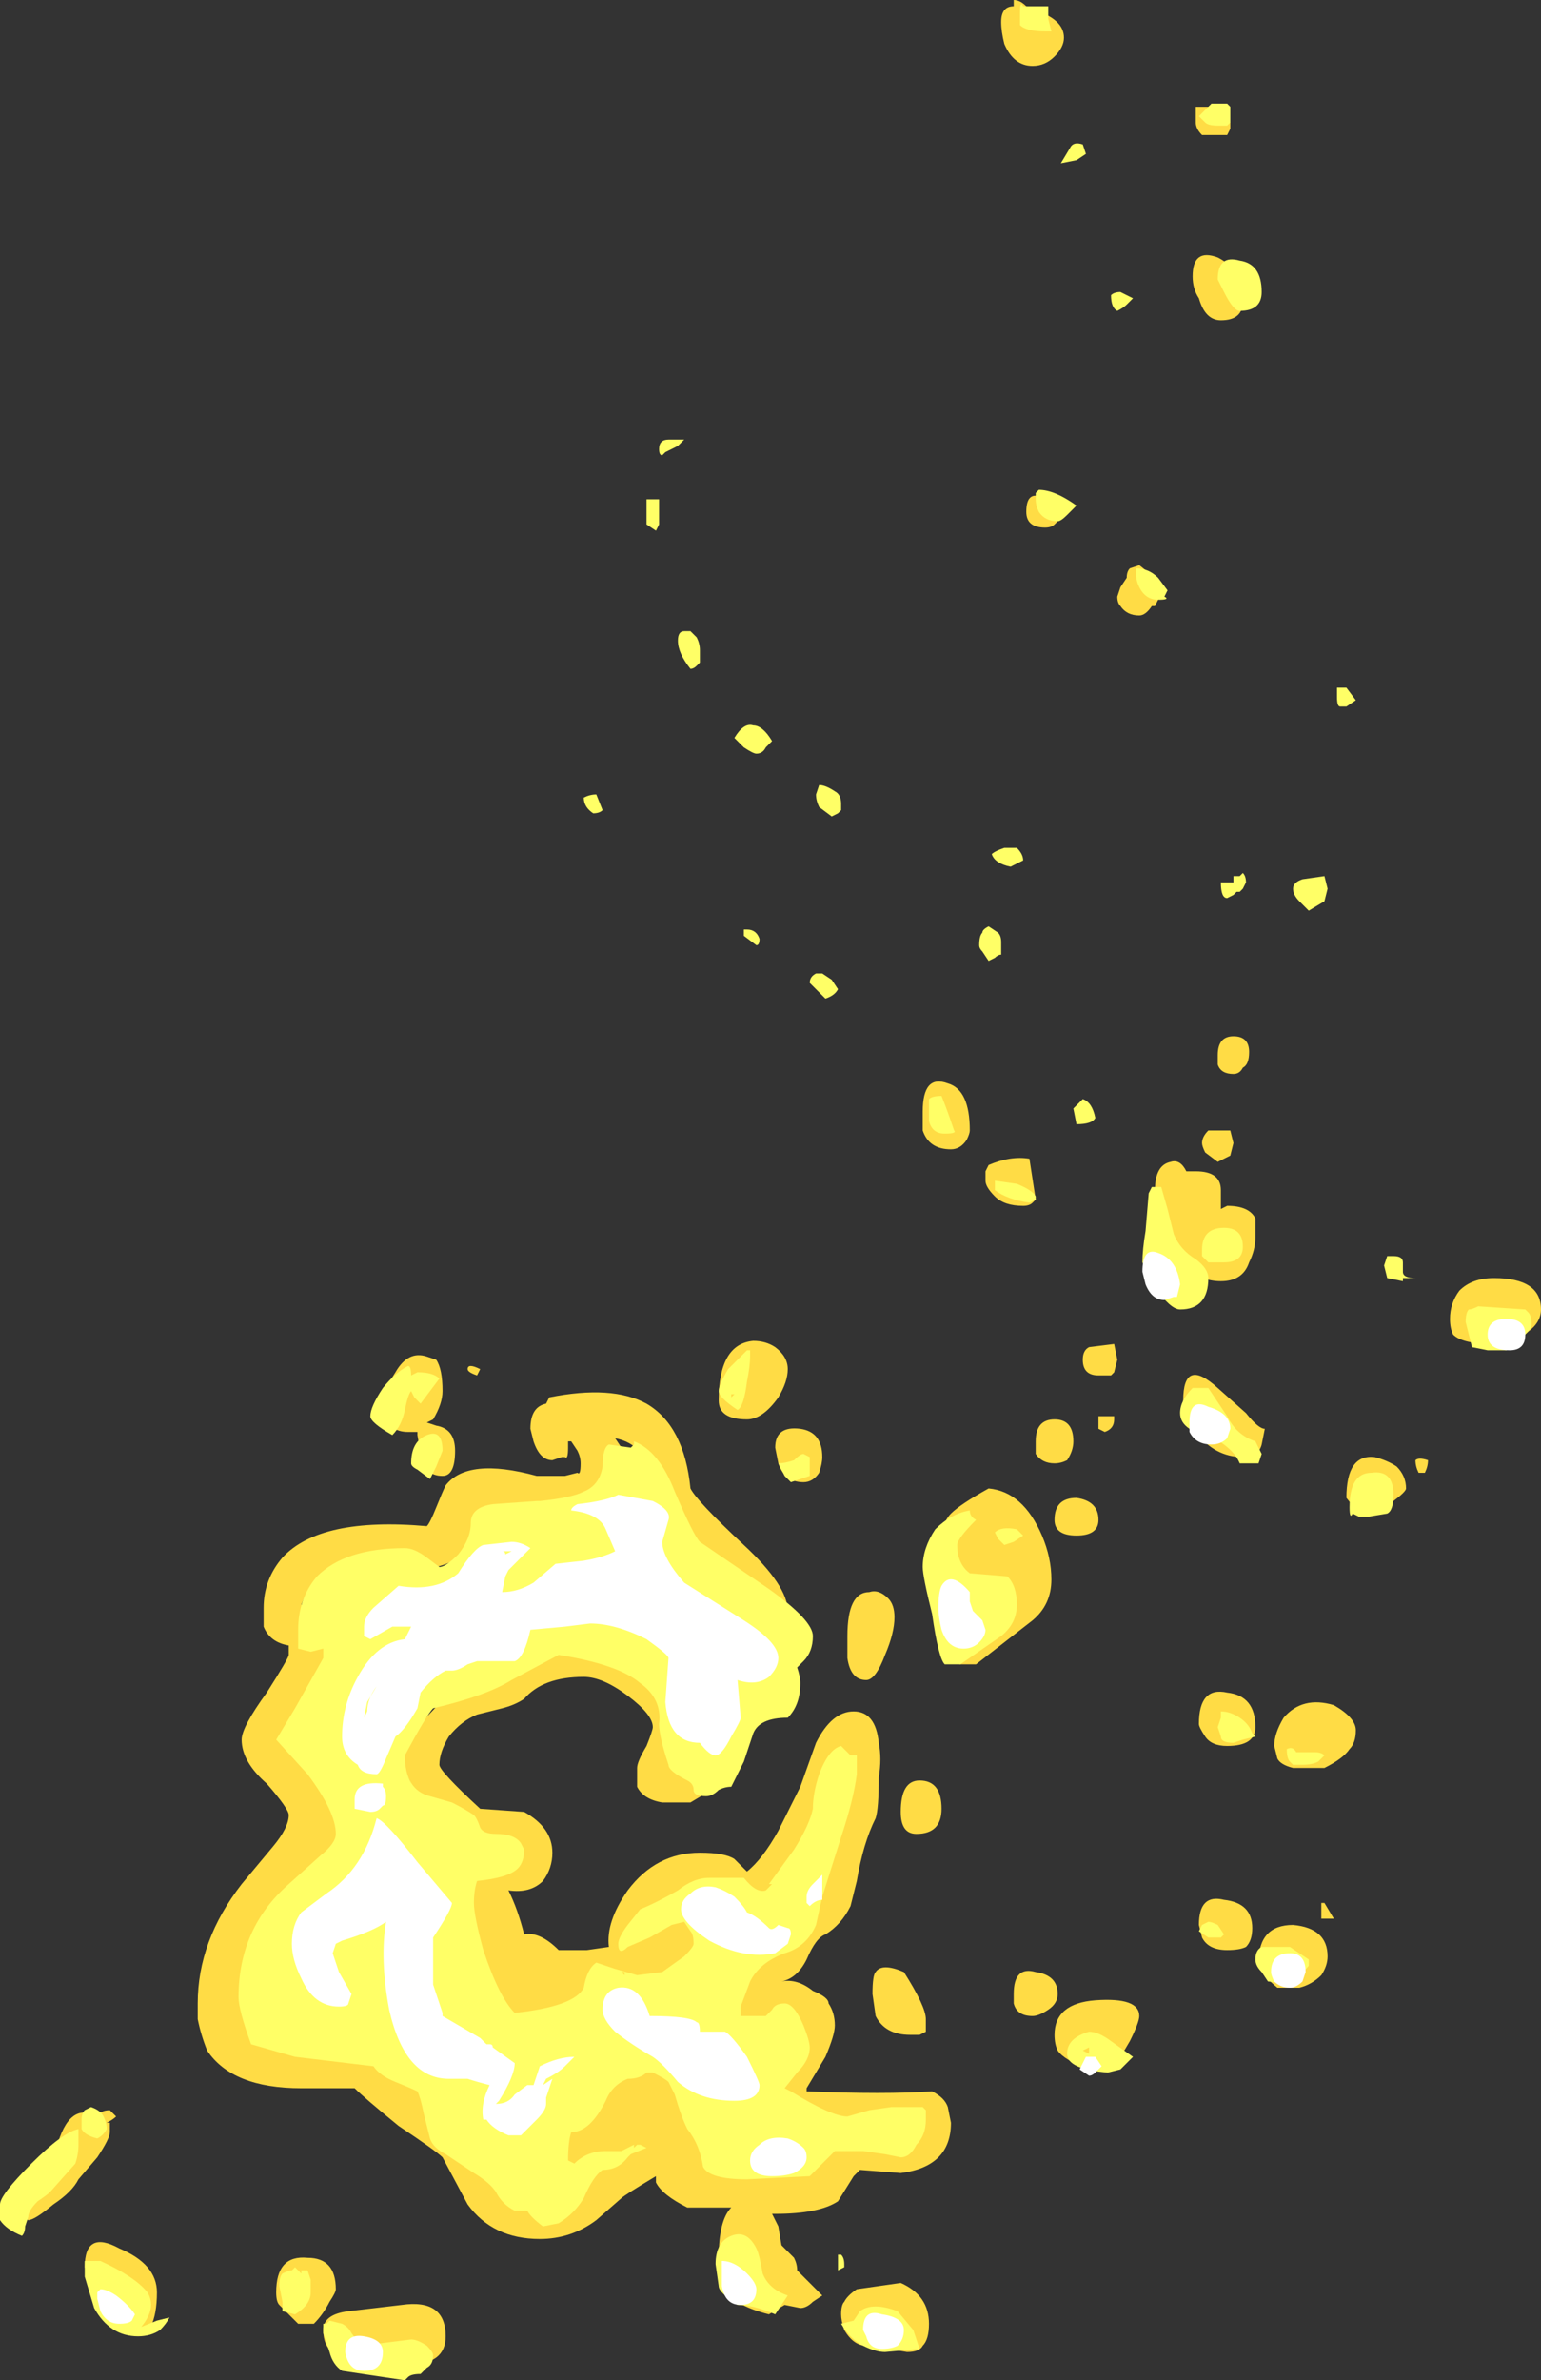<?xml version="1.0" encoding="UTF-8" standalone="no"?>
<svg xmlns:ffdec="https://www.free-decompiler.com/flash" xmlns:xlink="http://www.w3.org/1999/xlink" ffdec:objectType="shape" height="37.9px" width="24.55px" xmlns="http://www.w3.org/2000/svg">
  <rect width="100%" height="100%" fill="#333333" stroke="none"/>
  <g transform="matrix(1.0, 0.0, 0.0, 1.0, 14.35, 14.4)">
    <path d="M2.1 -14.25 Q2.6 -14.1 2.6 -13.8 2.6 -13.65 2.45 -13.5 2.3 -13.35 2.1 -13.35 1.8 -13.35 1.65 -13.7 1.6 -13.9 1.6 -14.05 1.6 -14.3 1.8 -14.3 L1.8 -14.4 Q1.9 -14.4 2.0 -14.3 L2.1 -14.25 M5.0 -12.7 L5.25 -12.45 5.25 -12.35 5.2 -12.25 4.8 -12.25 Q4.7 -12.35 4.7 -12.45 L4.7 -12.7 5.0 -12.7 M5.45 -9.6 Q5.45 -9.3 5.1 -9.3 4.85 -9.3 4.75 -9.65 4.65 -9.8 4.65 -10.0 4.65 -10.45 5.05 -10.3 5.45 -10.1 5.45 -9.6 M3.8 -5.4 Q4.0 -5.25 4.05 -5.15 4.1 -5.05 4.1 -4.85 L4.05 -4.75 4.0 -4.75 Q3.9 -4.6 3.8 -4.6 3.6 -4.6 3.5 -4.75 3.45 -4.8 3.45 -4.9 L3.5 -5.05 3.6 -5.2 Q3.6 -5.3 3.65 -5.35 L3.8 -5.4 M2.6 -6.2 L2.45 -6.05 Q2.4 -6.0 2.3 -6.0 2.0 -6.0 2.0 -6.25 2.0 -6.55 2.2 -6.5 L2.6 -6.2 M10.2 6.45 Q10.2 6.65 10.0 6.8 9.8 7.0 9.45 7.0 8.95 7.0 8.8 6.85 8.75 6.75 8.75 6.6 8.75 6.35 8.9 6.15 9.1 5.95 9.45 5.95 10.2 5.95 10.2 6.45 M5.3 2.7 Q5.1 2.7 5.05 2.55 5.05 2.5 5.05 2.4 5.05 2.1 5.3 2.1 5.55 2.1 5.55 2.35 5.55 2.55 5.45 2.6 5.4 2.7 5.3 2.7 M0.75 2.85 Q1.1 2.95 1.1 3.6 1.1 3.65 1.05 3.75 0.95 3.9 0.8 3.9 0.45 3.9 0.35 3.6 L0.35 3.3 Q0.35 2.7 0.75 2.85 M2.15 4.7 L2.1 4.75 Q2.05 4.8 1.95 4.8 1.65 4.8 1.5 4.65 1.35 4.5 1.35 4.4 L1.35 4.25 1.4 4.15 Q1.75 4.0 2.05 4.05 L2.15 4.7 M5.3 3.8 L5.25 4.0 5.05 4.1 4.85 3.95 Q4.8 3.85 4.8 3.8 4.8 3.7 4.9 3.6 L5.25 3.6 5.3 3.8 M4.7 4.25 Q5.1 4.25 5.1 4.55 L5.1 4.85 5.2 4.8 Q5.55 4.8 5.65 5.0 5.65 5.05 5.65 5.3 5.65 5.5 5.55 5.7 5.45 6.0 5.1 6.0 4.8 6.0 4.55 5.8 L4.05 4.55 Q4.05 4.15 4.3 4.1 4.45 4.05 4.55 4.25 L4.7 4.25 M3.4 7.0 L3.45 7.25 3.4 7.45 3.35 7.5 3.15 7.5 Q2.9 7.5 2.9 7.25 2.9 7.1 3.0 7.05 L3.4 7.0 M5.45 8.8 Q5.0 8.8 4.7 8.4 4.5 8.1 4.5 7.9 4.5 7.2 5.05 7.7 L5.5 8.1 Q5.7 8.35 5.8 8.35 L5.75 8.6 Q5.7 8.8 5.45 8.8 M3.15 8.35 Q3.15 8.2 3.15 8.15 L3.4 8.15 3.4 8.2 Q3.4 8.35 3.25 8.4 L3.15 8.35 M2.75 8.55 Q2.75 8.7 2.65 8.85 2.55 8.9 2.45 8.9 2.25 8.9 2.15 8.75 2.15 8.65 2.15 8.55 2.15 8.2 2.45 8.2 2.75 8.2 2.75 8.55 M1.4 9.3 Q1.95 9.35 2.25 10.05 2.4 10.4 2.4 10.75 2.4 11.15 2.1 11.4 L1.2 12.1 0.95 12.1 Q0.75 12.05 0.7 11.95 L0.7 11.75 Q0.7 11.55 0.9 11.4 1.2 11.2 1.3 11.0 L0.65 10.15 Q0.65 9.85 0.8 9.7 0.95 9.55 1.4 9.3 M2.8 9.45 Q3.15 9.5 3.15 9.8 3.15 10.05 2.8 10.05 2.45 10.05 2.45 9.8 2.45 9.45 2.8 9.45 M5.2 13.4 Q4.95 13.4 4.85 13.25 4.75 13.1 4.75 13.05 4.75 12.45 5.2 12.55 5.65 12.6 5.65 13.1 5.65 13.4 5.2 13.4 M7.85 9.5 L7.65 9.7 7.3 9.7 7.1 9.45 Q7.1 8.75 7.55 8.8 7.75 8.85 7.9 8.95 8.05 9.1 8.05 9.3 8.05 9.35 7.85 9.5 M8.35 9.05 L8.25 9.05 Q8.2 8.95 8.2 8.85 8.25 8.8 8.4 8.85 8.4 8.95 8.35 9.05 M7.25 13.15 Q7.25 13.35 7.15 13.45 7.05 13.6 6.75 13.75 L6.25 13.75 Q6.05 13.7 6.0 13.6 L5.95 13.4 Q5.95 13.2 6.1 12.95 6.4 12.6 6.9 12.75 7.25 12.95 7.25 13.15 M6.7 17.05 Q6.55 17.2 6.35 17.25 L6.0 17.25 Q5.7 17.0 5.7 16.85 5.7 16.25 6.25 16.25 6.8 16.3 6.8 16.75 6.8 16.9 6.7 17.05 M6.9 16.15 L6.7 16.15 Q6.7 16.1 6.7 15.9 L6.75 15.9 6.9 16.15 M5.5 16.6 Q5.4 16.65 5.2 16.65 4.9 16.65 4.8 16.45 L4.75 16.25 Q4.75 15.75 5.15 15.85 5.6 15.9 5.6 16.3 5.6 16.5 5.5 16.6 M2.35 17.6 Q2.2 17.7 2.1 17.7 1.85 17.7 1.8 17.5 L1.8 17.35 Q1.8 16.9 2.15 17.0 2.5 17.05 2.5 17.35 2.5 17.5 2.35 17.6 M0.25 14.8 Q0.0 14.8 0.0 14.45 0.0 13.95 0.3 13.95 0.65 13.95 0.65 14.4 0.65 14.8 0.25 14.8 M2.45 18.0 Q2.45 17.5 3.1 17.45 3.8 17.4 3.8 17.7 3.8 17.8 3.65 18.1 3.45 18.45 3.35 18.55 L3.0 18.55 Q2.6 18.4 2.5 18.25 2.45 18.15 2.45 18.0 M0.75 19.15 L0.8 19.4 Q0.8 20.1 0.0 20.2 L-0.65 20.15 -0.75 20.25 -1.0 20.65 Q-1.3 20.85 -2.0 20.85 L-2.05 20.85 -1.95 21.05 -1.9 21.35 -1.7 21.55 Q-1.65 21.65 -1.65 21.75 L-1.25 22.15 -1.4 22.25 Q-1.5 22.35 -1.6 22.35 L-1.85 22.3 -2.1 22.45 Q-2.7 22.3 -2.85 22.0 -2.9 21.95 -2.9 21.55 -2.9 20.95 -2.7 20.75 L-3.4 20.75 Q-3.8 20.55 -3.9 20.35 L-3.9 20.25 Q-4.4 20.55 -4.45 20.6 L-4.85 20.95 Q-5.25 21.25 -5.75 21.25 -6.5 21.25 -6.9 20.7 L-7.3 19.95 Q-7.4 19.85 -8.0 19.45 -8.55 19.0 -8.7 18.85 L-9.55 18.85 Q-10.65 18.85 -11.05 18.25 -11.15 18.0 -11.2 17.75 L-11.2 17.5 Q-11.2 16.5 -10.5 15.6 L-10.0 15.0 Q-9.75 14.7 -9.75 14.5 -9.75 14.4 -10.1 14.0 -10.5 13.65 -10.5 13.3 -10.5 13.1 -10.1 12.55 -9.75 12.0 -9.75 11.95 L-9.75 11.8 Q-10.05 11.75 -10.15 11.5 L-10.15 11.2 Q-10.15 10.75 -9.85 10.4 -9.25 9.75 -7.55 9.9 -7.5 9.85 -7.4 9.6 -7.3 9.35 -7.25 9.25 -6.9 8.8 -5.8 9.1 L-5.35 9.1 -5.15 9.05 Q-5.1 9.1 -5.1 8.9 -5.1 8.8 -5.15 8.7 L-5.25 8.55 -5.3 8.55 -5.3 8.65 Q-5.3 8.85 -5.35 8.8 L-5.4 8.8 -5.55 8.85 Q-5.75 8.85 -5.85 8.55 L-5.9 8.35 Q-5.9 8.0 -5.65 7.95 L-5.6 7.85 Q-4.6 7.65 -4.05 7.95 -3.45 8.3 -3.35 9.3 -3.25 9.5 -2.5 10.2 -1.8 10.85 -1.8 11.25 L-3.7 10.0 Q-3.9 9.85 -4.0 9.15 -4.05 8.6 -4.55 8.5 L-4.45 8.65 -4.4 8.9 Q-4.4 9.75 -5.6 9.75 L-6.85 10.25 Q-7.15 10.6 -8.1 10.65 L-9.3 10.75 Q-9.45 10.9 -9.55 11.15 L-9.4 11.2 -9.05 11.9 -8.95 14.7 Q-8.95 15.55 -9.65 16.1 L-10.1 17.6 -8.15 18.25 -7.15 18.8 Q-6.0 19.5 -5.5 19.8 L-5.05 19.05 Q-4.45 18.45 -3.65 18.45 L-2.95 18.7 Q-2.8 18.9 -2.8 19.15 L-2.45 20.1 Q-2.15 19.85 -1.45 19.55 L-2.15 18.75 -2.65 17.5 -2.5 16.95 Q-2.35 16.65 -1.95 16.25 L-1.35 15.55 -1.15 14.75 -2.3 16.1 -2.6 16.1 -3.25 15.7 -3.45 15.8 -3.65 16.0 Q-3.35 15.9 -3.2 16.05 L-3.1 16.3 Q-3.1 16.5 -3.45 16.85 L-3.85 17.3 Q-4.25 17.55 -4.45 17.35 -4.65 17.2 -5.0 17.5 L-5.7 17.8 Q-6.15 17.8 -6.35 17.4 L-7.05 16.3 -6.7 15.1 -7.6 14.4 -7.95 13.7 -7.85 13.25 -6.9 12.25 Q-6.6 12.1 -6.1 11.85 -4.85 11.35 -3.95 12.0 -3.25 12.5 -3.25 13.05 -3.25 13.2 -3.35 13.35 L-3.1 14.15 -3.35 14.3 -3.8 14.3 Q-4.1 14.25 -4.2 14.05 L-4.2 13.75 Q-4.2 13.65 -4.05 13.4 -3.95 13.15 -3.95 13.1 -3.95 12.9 -4.35 12.6 -4.75 12.3 -5.05 12.3 -5.7 12.3 -6.0 12.65 -6.15 12.75 -6.35 12.8 L-6.75 12.9 Q-7.0 13.0 -7.2 13.25 -7.35 13.5 -7.35 13.7 -7.35 13.8 -6.7 14.4 L-6.0 14.45 Q-5.55 14.7 -5.55 15.1 -5.55 15.35 -5.7 15.55 -5.9 15.75 -6.25 15.7 -6.1 16.0 -6.0 16.4 -5.75 16.35 -5.45 16.65 L-5.0 16.65 -4.65 16.6 Q-4.7 16.2 -4.35 15.7 -3.9 15.1 -3.2 15.1 -2.8 15.1 -2.65 15.2 L-2.45 15.4 Q-2.2 15.2 -1.95 14.75 L-1.6 14.05 -1.35 13.35 Q-1.1 12.85 -0.75 12.85 -0.4 12.85 -0.35 13.35 -0.3 13.6 -0.35 13.9 -0.35 14.4 -0.4 14.55 -0.6 14.95 -0.7 15.55 L-0.8 15.95 Q-0.95 16.25 -1.2 16.4 -1.35 16.45 -1.5 16.8 -1.65 17.1 -1.9 17.15 -1.65 17.1 -1.4 17.3 -1.15 17.4 -1.15 17.5 -1.05 17.65 -1.05 17.85 -1.05 18.0 -1.2 18.35 L-1.5 18.85 -1.5 18.9 Q-0.25 18.95 0.5 18.9 0.7 19.0 0.75 19.15 M0.4 17.95 L0.3 18.0 0.15 18.0 Q-0.25 18.0 -0.4 17.7 L-0.45 17.35 Q-0.45 17.05 -0.4 17.0 -0.3 16.85 0.05 17.0 0.4 17.55 0.4 17.75 L0.4 17.95 M0.45 22.6 Q0.45 22.85 0.35 22.95 0.3 23.05 0.1 23.05 L-0.2 23.0 -0.55 22.95 Q-0.75 22.95 -0.9 22.7 -0.95 22.55 -0.95 22.45 -0.95 22.3 -0.9 22.25 -0.85 22.15 -0.7 22.05 L0.0 21.95 Q0.45 22.15 0.45 22.6 M-6.75 7.5 Q-6.9 7.45 -6.9 7.4 -6.9 7.3 -6.7 7.4 L-6.75 7.5 M-7.3 7.75 Q-7.3 7.95 -7.45 8.2 L-7.55 8.25 -7.4 8.3 Q-7.1 8.35 -7.1 8.7 -7.1 9.1 -7.3 9.1 -7.6 9.1 -7.65 8.75 L-7.7 8.45 -7.7 8.4 -7.85 8.4 Q-8.1 8.4 -8.2 8.2 L-8.25 8.0 Q-8.25 7.75 -8.05 7.45 -7.85 7.1 -7.55 7.2 L-7.4 7.25 Q-7.3 7.4 -7.3 7.75 M-2.45 8.2 Q-2.9 8.2 -2.9 7.9 -2.9 7.0 -2.35 6.95 -2.15 6.95 -2.0 7.05 -1.8 7.2 -1.8 7.4 -1.8 7.6 -1.95 7.85 -2.2 8.2 -2.45 8.2 M-1.6 8.35 Q-1.25 8.4 -1.25 8.8 -1.25 8.9 -1.3 9.05 -1.4 9.2 -1.55 9.2 -1.85 9.2 -1.95 8.9 L-2.0 8.65 Q-2.0 8.3 -1.6 8.35 M-0.25 11.95 Q-0.4 12.35 -0.55 12.35 -0.8 12.35 -0.85 12.0 L-0.85 11.65 Q-0.85 10.95 -0.5 10.95 -0.35 10.9 -0.2 11.05 -0.1 11.15 -0.1 11.35 -0.1 11.6 -0.25 11.95 M-12.5 19.3 Q-12.55 19.35 -12.65 19.4 L-12.6 19.4 -12.6 19.55 Q-12.6 19.65 -12.8 19.95 L-13.1 20.3 Q-13.2 20.5 -13.5 20.7 -13.8 20.95 -13.9 20.95 L-14.05 20.9 -13.45 19.8 Q-13.25 19.05 -12.8 19.3 -12.75 19.2 -12.6 19.2 L-12.5 19.3 M-11.95 22.65 L-12.15 22.7 Q-12.5 22.7 -12.8 22.2 L-13.0 21.7 Q-13.0 21.1 -12.45 21.4 -11.85 21.65 -11.85 22.1 -11.85 22.45 -11.95 22.65 M-7.25 22.8 Q-7.25 23.25 -7.85 23.25 -8.8 23.25 -9.05 23.05 -9.2 22.95 -9.2 22.7 -9.2 22.45 -8.8 22.4 L-7.95 22.3 Q-7.25 22.2 -7.25 22.8 M-9.45 21.55 Q-9.0 21.55 -9.0 22.05 -9.0 22.1 -9.1 22.25 -9.2 22.45 -9.35 22.6 L-9.6 22.6 -9.9 22.3 Q-9.95 22.25 -9.95 22.1 -9.95 21.5 -9.45 21.55" fill="#ffdc45" fill-rule="evenodd" stroke="none"/>
    <path d="M1.95 -14.3 L2.35 -14.3 2.35 -14.1 2.4 -13.9 Q2.5 -13.9 2.3 -13.9 2.0 -13.9 1.9 -14.0 1.9 -14.05 1.9 -14.2 1.9 -14.4 1.95 -14.3 M4.95 -12.75 L5.2 -12.75 5.25 -12.7 5.25 -12.45 5.2 -12.4 5.05 -12.4 Q4.9 -12.4 4.85 -12.45 L4.75 -12.55 Q4.85 -12.65 4.95 -12.75 M2.55 -11.8 L2.7 -12.05 Q2.75 -12.15 2.9 -12.1 L2.95 -11.95 2.8 -11.85 2.55 -11.8 M5.75 -9.75 Q5.75 -9.45 5.4 -9.45 5.3 -9.45 5.15 -9.75 L5.05 -9.95 Q5.05 -10.35 5.4 -10.25 5.75 -10.2 5.75 -9.75 M3.7 -9.65 L3.6 -9.55 Q3.55 -9.5 3.45 -9.45 3.35 -9.5 3.35 -9.7 3.4 -9.75 3.5 -9.75 L3.7 -9.65 M4.25 -5.0 L4.2 -4.9 Q4.3 -4.85 4.1 -4.85 3.9 -4.85 3.8 -5.05 3.75 -5.15 3.75 -5.25 3.75 -5.45 3.75 -5.35 3.95 -5.35 4.1 -5.2 L4.25 -5.0 M2.65 -6.2 Q2.55 -6.1 2.5 -6.1 2.3 -6.1 2.2 -6.25 2.15 -6.35 2.15 -6.45 L2.15 -6.55 2.2 -6.6 Q2.45 -6.6 2.8 -6.35 L2.65 -6.2 M1.95 -0.7 L1.75 -0.6 Q1.5 -0.65 1.45 -0.8 1.5 -0.85 1.65 -0.9 L1.85 -0.9 Q1.95 -0.8 1.95 -0.7 M5.4 -0.45 L5.45 -0.5 Q5.5 -0.45 5.5 -0.35 L5.45 -0.25 5.4 -0.2 5.35 -0.2 5.3 -0.15 5.2 -0.1 Q5.1 -0.1 5.1 -0.35 L5.3 -0.35 5.3 -0.45 5.4 -0.45 M7.25 -3.25 L7.1 -3.15 7.0 -3.15 Q6.95 -3.15 6.95 -3.3 L6.95 -3.45 7.1 -3.45 7.25 -3.25 M6.8 -0.25 L6.75 -0.05 6.5 0.1 6.35 -0.05 Q6.25 -0.15 6.25 -0.25 6.25 -0.35 6.4 -0.4 L6.75 -0.45 6.8 -0.25 M8.0 5.85 Q8.0 5.95 8.2 5.95 L8.0 5.95 8.0 6.0 7.75 5.95 7.7 5.75 7.75 5.6 7.85 5.6 Q8.0 5.6 8.0 5.7 L8.0 5.85 M9.2 6.4 L9.95 6.45 10.0 6.5 Q10.05 6.55 10.05 6.7 10.05 6.75 9.9 6.9 L9.65 7.1 9.35 7.1 9.1 7.05 9.0 6.65 Q9.0 6.5 9.05 6.45 9.1 6.45 9.2 6.4 M3.1 3.4 Q3.05 3.5 2.8 3.5 L2.75 3.25 2.9 3.1 Q3.05 3.15 3.1 3.4 M1.5 0.85 L1.4 0.9 1.3 0.75 Q1.25 0.7 1.25 0.65 1.25 0.5 1.3 0.45 1.3 0.4 1.4 0.35 L1.55 0.45 Q1.6 0.5 1.6 0.6 L1.6 0.8 Q1.55 0.8 1.5 0.85 M0.65 3.05 Q0.75 3.3 0.85 3.6 0.9 3.65 0.7 3.65 0.5 3.65 0.45 3.45 L0.45 3.1 Q0.5 3.05 0.65 3.05 M2.15 4.7 L2.05 4.75 Q1.7 4.7 1.5 4.55 L1.5 4.4 1.85 4.45 Q2.1 4.55 2.15 4.65 L2.15 4.7 M4.25 4.85 L4.35 5.25 Q4.45 5.5 4.7 5.65 4.9 5.8 4.9 5.95 4.9 6.45 4.45 6.45 4.3 6.45 4.05 6.1 L3.85 5.7 Q3.85 5.5 3.9 5.2 L3.95 4.6 4.0 4.5 4.15 4.5 4.25 4.85 M5.15 5.7 L4.9 5.7 4.8 5.6 4.8 5.5 Q4.8 5.15 5.15 5.15 5.45 5.15 5.45 5.45 5.45 5.7 5.15 5.7 M4.9 7.7 L5.2 8.15 Q5.35 8.45 5.65 8.55 L5.75 8.75 5.7 8.9 5.4 8.9 Q5.3 8.65 4.9 8.45 L4.6 8.35 Q4.45 8.25 4.45 8.1 4.45 7.9 4.65 7.7 L4.9 7.7 M0.55 9.95 Q0.8 9.7 1.1 9.65 1.1 9.75 1.2 9.8 0.9 10.1 0.9 10.2 0.9 10.5 1.1 10.65 L1.7 10.7 Q1.85 10.85 1.85 11.15 1.85 11.45 1.6 11.65 L0.95 12.1 0.7 12.1 Q0.6 12.0 0.5 11.3 0.35 10.7 0.35 10.55 0.35 10.25 0.55 9.95 M1.95 10.05 L1.8 10.15 1.65 10.2 1.55 10.1 1.5 10.0 Q1.6 9.9 1.85 9.95 L1.95 10.05 M5.6 13.2 L5.65 13.25 5.45 13.3 5.3 13.35 Q5.1 13.35 5.1 13.25 L5.05 13.1 5.1 12.95 5.1 12.85 Q5.25 12.85 5.4 12.95 5.55 13.05 5.6 13.2 M7.85 9.4 Q7.85 9.65 7.75 9.7 L7.45 9.75 7.3 9.75 7.2 9.7 Q7.15 9.8 7.15 9.6 7.15 9.05 7.5 9.05 7.85 9.0 7.85 9.4 M6.5 13.5 L6.6 13.5 Q6.7 13.5 6.75 13.55 L6.65 13.65 Q6.55 13.7 6.4 13.7 L6.25 13.7 6.2 13.65 Q6.15 13.6 6.15 13.45 6.25 13.4 6.3 13.5 L6.5 13.5 M6.2 16.6 L6.5 16.8 6.5 16.9 6.25 17.2 5.85 17.15 5.75 17.0 Q5.65 16.9 5.65 16.8 5.65 16.65 5.75 16.6 L6.2 16.6 M5.1 16.45 L4.9 16.45 4.75 16.35 4.8 16.25 4.9 16.2 Q4.95 16.2 5.05 16.25 L5.15 16.4 5.1 16.45 M0.4 19.2 L0.4 19.35 Q0.4 19.6 0.25 19.75 0.15 19.95 0.0 19.95 L-0.25 19.9 -0.6 19.85 -1.05 19.85 -1.45 20.25 -2.45 20.3 Q-3.05 20.3 -3.15 20.1 -3.2 19.75 -3.4 19.5 -3.5 19.3 -3.6 18.95 L-3.7 18.75 Q-3.75 18.7 -3.95 18.6 L-4.05 18.6 Q-4.15 18.7 -4.35 18.7 -4.6 18.8 -4.7 19.05 -4.95 19.55 -5.25 19.55 -5.3 19.7 -5.3 20.0 L-5.2 20.05 Q-5.0 19.85 -4.7 19.85 L-4.45 19.85 -4.25 19.75 -4.25 19.8 -4.2 19.75 -4.15 19.75 -4.05 19.8 -4.3 19.9 -4.35 19.95 Q-4.5 20.15 -4.75 20.15 -4.9 20.25 -5.05 20.6 -5.2 20.85 -5.45 21.0 L-5.7 21.05 Q-5.9 20.9 -5.95 20.8 L-6.15 20.8 Q-6.35 20.7 -6.45 20.5 -6.55 20.35 -6.8 20.2 L-7.25 19.9 Q-7.45 19.8 -7.5 19.65 L-7.6 19.25 Q-7.65 19.0 -7.7 18.9 -7.8 18.85 -8.05 18.75 -8.3 18.65 -8.4 18.5 L-9.65 18.35 -10.35 18.15 Q-10.55 17.6 -10.55 17.4 -10.55 16.3 -9.75 15.6 L-9.25 15.15 Q-9.0 14.95 -9.0 14.8 -9.0 14.45 -9.45 13.85 L-9.95 13.3 -9.65 12.8 -9.2 12.0 -9.2 11.85 -9.4 11.9 -9.6 11.85 -9.6 11.55 Q-9.6 11.05 -9.3 10.7 -8.85 10.25 -7.9 10.25 -7.75 10.25 -7.55 10.4 L-7.35 10.55 Q-7.25 10.55 -7.05 10.35 -6.85 10.1 -6.85 9.85 -6.85 9.6 -6.5 9.55 L-5.8 9.5 -5.75 9.5 Q-5.25 9.45 -5.05 9.35 -4.8 9.25 -4.75 8.95 -4.75 8.65 -4.65 8.6 L-4.3 8.65 -4.25 8.6 -4.25 8.55 Q-3.85 8.7 -3.6 9.35 -3.3 10.05 -3.2 10.15 L-2.1 10.9 Q-1.4 11.4 -1.4 11.65 -1.4 11.9 -1.55 12.05 L-1.65 12.15 Q-1.6 12.3 -1.6 12.4 -1.6 12.75 -1.8 12.95 -2.25 12.95 -2.35 13.2 L-2.5 13.65 -2.7 14.05 Q-2.8 14.05 -2.9 14.1 -3.0 14.2 -3.1 14.2 -3.3 14.2 -3.3 14.1 -3.3 14.0 -3.4 13.95 -3.7 13.8 -3.7 13.7 -3.85 13.25 -3.85 13.05 -3.8 12.65 -4.15 12.4 -4.5 12.1 -5.45 11.95 L-6.2 12.35 Q-6.6 12.6 -7.45 12.8 -7.55 12.9 -7.9 13.55 -7.9 14.1 -7.5 14.2 L-7.15 14.3 Q-6.95 14.4 -6.8 14.5 -6.75 14.55 -6.7 14.7 -6.65 14.8 -6.45 14.8 -6.15 14.8 -6.05 14.95 L-6.0 15.05 Q-6.0 15.25 -6.1 15.35 -6.25 15.5 -6.75 15.55 -6.8 15.7 -6.8 15.9 -6.8 16.1 -6.65 16.65 -6.4 17.4 -6.15 17.65 -5.2 17.55 -5.05 17.25 -5.0 16.95 -4.85 16.85 L-4.55 16.95 -4.2 17.05 -3.8 17.0 -3.45 16.75 Q-3.3 16.6 -3.3 16.55 -3.3 16.4 -3.35 16.35 L-3.45 16.2 -3.65 16.25 -4.0 16.45 -4.35 16.6 Q-4.5 16.75 -4.5 16.55 -4.5 16.45 -4.35 16.25 L-4.15 16.0 Q-3.9 15.9 -3.55 15.7 -3.3 15.5 -3.05 15.5 L-2.5 15.5 Q-2.3 15.75 -2.15 15.7 L-2.05 15.6 -2.1 15.6 -1.7 15.05 Q-1.45 14.65 -1.4 14.4 -1.4 14.15 -1.3 13.85 -1.15 13.45 -0.95 13.4 L-0.8 13.55 -0.7 13.55 -0.7 13.85 Q-0.75 14.25 -0.95 14.85 L-1.25 15.8 -1.35 16.25 Q-1.5 16.6 -1.85 16.7 -2.25 16.85 -2.4 17.15 L-2.55 17.55 -2.55 17.7 -2.15 17.7 -2.05 17.6 Q-2.0 17.5 -1.85 17.5 -1.7 17.5 -1.55 17.85 -1.45 18.1 -1.45 18.2 -1.45 18.4 -1.65 18.6 L-1.85 18.85 -1.75 18.9 Q-1.1 19.3 -0.85 19.3 L-0.5 19.2 -0.15 19.15 0.35 19.15 0.4 19.2 M3.0 18.2 L2.9 18.25 3.0 18.3 3.0 18.2 M3.35 18.1 L3.7 18.35 3.5 18.55 3.3 18.6 Q2.65 18.55 2.65 18.3 2.65 18.05 3.0 17.95 3.15 17.95 3.35 18.1 M0.3 23.0 L-0.25 23.05 Q-0.4 23.05 -0.6 22.95 -0.8 22.85 -0.95 22.6 L-0.75 22.55 -0.65 22.4 Q-0.45 22.25 -0.05 22.4 L0.2 22.7 0.3 23.0 M-3.45 -7.4 L-3.55 -7.3 -3.75 -7.2 -3.8 -7.15 Q-3.85 -7.15 -3.85 -7.25 -3.85 -7.4 -3.7 -7.4 L-3.45 -7.4 M-3.85 -6.45 Q-3.85 -6.4 -3.85 -6.2 -3.85 -6.1 -3.85 -6.05 L-3.9 -5.95 -4.05 -6.05 Q-4.05 -6.1 -4.05 -6.2 L-4.05 -6.45 -3.85 -6.45 M-3.2 -4.05 L-3.2 -3.85 -3.25 -3.8 Q-3.3 -3.75 -3.35 -3.75 -3.55 -4.0 -3.55 -4.2 -3.55 -4.35 -3.45 -4.35 L-3.35 -4.35 -3.25 -4.25 Q-3.2 -4.15 -3.2 -4.05 M-4.75 -1.5 Q-4.8 -1.45 -4.9 -1.45 -5.05 -1.55 -5.05 -1.7 -4.95 -1.75 -4.85 -1.75 L-4.75 -1.5 M-1.05 -1.8 Q-0.95 -1.75 -0.95 -1.6 L-0.95 -1.5 -1.0 -1.45 -1.1 -1.4 -1.3 -1.55 Q-1.35 -1.65 -1.35 -1.75 L-1.3 -1.9 Q-1.2 -1.9 -1.05 -1.8 M-2.15 -2.5 Q-2.2 -2.4 -2.3 -2.4 -2.35 -2.4 -2.5 -2.5 L-2.65 -2.65 Q-2.5 -2.9 -2.35 -2.85 -2.2 -2.85 -2.05 -2.6 L-2.15 -2.5 M-1.1 1.2 L-1.0 1.35 Q-1.05 1.45 -1.2 1.5 L-1.45 1.25 Q-1.45 1.15 -1.35 1.1 L-1.25 1.1 -1.1 1.2 M-2.25 0.55 Q-2.25 0.65 -2.3 0.65 L-2.5 0.5 -2.5 0.4 -2.45 0.4 Q-2.3 0.4 -2.25 0.55 M-7.8 7.5 L-7.7 7.45 Q-7.45 7.45 -7.35 7.55 L-7.65 7.95 -7.75 7.85 -7.8 7.75 Q-7.85 7.8 -7.9 8.05 -7.95 8.3 -8.1 8.45 -8.45 8.25 -8.45 8.15 -8.45 8.0 -8.25 7.7 -8.05 7.45 -7.85 7.35 -7.8 7.35 -7.8 7.5 M-7.3 8.7 L-7.4 8.95 -7.5 9.15 -7.7 9.0 Q-7.8 8.95 -7.8 8.9 -7.8 8.55 -7.55 8.45 -7.3 8.35 -7.3 8.7 M-2.4 7.1 L-2.4 7.2 Q-2.4 7.35 -2.45 7.6 -2.5 8.0 -2.6 8.05 -2.9 7.85 -2.9 7.75 -2.9 7.65 -2.75 7.4 -2.55 7.2 -2.45 7.1 L-2.4 7.1 M-2.7 7.85 L-2.65 7.8 -2.7 7.8 -2.7 7.85 M-1.45 8.8 Q-1.45 8.85 -1.45 8.95 -1.45 9.15 -1.45 9.1 L-1.75 9.2 -1.85 9.1 -1.95 8.9 Q-1.85 8.9 -1.7 8.85 -1.6 8.75 -1.55 8.75 L-1.45 8.8 M-2.35 11.15 L-2.35 11.15 M-12.7 19.3 Q-12.65 19.4 -12.65 19.5 -12.7 19.6 -12.8 19.65 -13.0 19.6 -13.05 19.5 L-13.05 19.35 Q-13.05 19.25 -13.0 19.2 L-12.9 19.15 Q-12.75 19.2 -12.7 19.3 M-13.1 19.6 L-13.1 19.75 Q-13.1 19.9 -13.15 20.05 L-13.55 20.5 Q-13.6 20.55 -13.75 20.65 -13.9 20.8 -13.9 20.9 L-13.95 21.05 Q-13.95 21.15 -14.0 21.2 -14.25 21.1 -14.35 20.95 L-14.35 20.7 Q-14.35 20.55 -13.85 20.05 -13.35 19.55 -13.1 19.5 L-13.1 19.6 M-12.75 21.6 Q-12.2 21.85 -12.0 22.1 -11.85 22.35 -12.1 22.65 L-11.85 22.55 -11.65 22.5 Q-11.7 22.6 -11.8 22.7 -11.95 22.8 -12.15 22.8 -12.6 22.8 -12.85 22.35 L-13.0 21.85 -13.0 21.6 -12.75 21.6 M-4.4 17.05 L-4.4 17.0 -4.45 17.0 -4.4 17.05 M-4.85 19.95 L-4.85 19.95 M-8.2 22.9 L-7.8 22.85 Q-7.7 22.85 -7.55 22.95 -7.45 23.05 -7.45 23.1 -7.45 23.25 -7.55 23.3 L-7.65 23.4 Q-7.8 23.4 -7.85 23.45 L-7.9 23.5 -8.9 23.35 Q-9.05 23.25 -9.1 23.05 L-9.2 22.75 -9.2 22.6 -9.15 22.6 -9.1 22.55 -8.9 22.6 Q-8.8 22.65 -8.75 22.75 L-8.6 22.95 -8.2 22.9 M-9.85 21.8 Q-9.75 21.75 -9.7 21.75 L-9.65 21.7 -9.55 21.8 -9.55 21.75 -9.45 21.75 -9.4 21.9 Q-9.4 22.0 -9.4 22.1 -9.4 22.3 -9.65 22.45 L-9.85 22.4 -9.85 22.25 -9.9 22.0 Q-9.9 21.85 -9.85 21.8 M-0.95 21.5 Q-0.9 21.55 -0.9 21.65 L-0.9 21.7 -1.0 21.75 -1.0 21.5 -0.95 21.5 M-2.2 21.8 Q-2.1 22.05 -1.8 22.15 L-2.0 22.45 Q-2.35 22.3 -2.6 22.3 -2.9 22.1 -2.9 22.0 L-2.95 21.65 Q-2.95 21.3 -2.7 21.2 -2.45 21.1 -2.3 21.4 -2.25 21.5 -2.2 21.8" fill="#ffff66" fill-rule="evenodd" stroke="none"/>
    <path d="M9.65 6.6 Q9.95 6.6 9.95 6.85 9.95 7.1 9.7 7.1 9.35 7.1 9.35 6.85 9.35 6.6 9.65 6.6 M4.4 6.25 L4.35 6.25 4.2 6.3 Q4.0 6.3 3.9 6.05 L3.85 5.85 Q3.85 5.45 4.1 5.55 4.4 5.65 4.45 6.05 L4.4 6.25 M4.95 8.6 Q4.7 8.6 4.6 8.4 L4.6 8.25 Q4.6 7.85 4.9 8.0 5.25 8.1 5.25 8.35 L5.2 8.5 Q5.1 8.6 4.95 8.6 M1.1 11.1 L1.15 11.25 1.3 11.4 1.35 11.55 Q1.35 11.65 1.25 11.75 1.15 11.85 1.0 11.85 0.75 11.85 0.65 11.55 0.6 11.35 0.6 11.2 0.6 10.95 0.65 10.85 0.8 10.6 1.1 10.95 L1.1 11.1 M6.4 17.15 Q6.3 17.25 6.2 17.25 6.05 17.25 5.95 17.15 5.9 17.05 5.9 17.0 5.9 16.7 6.2 16.7 6.45 16.7 6.45 17.0 L6.4 17.15 M3.2 18.5 L3.1 18.6 Q3.05 18.65 3.0 18.65 L2.85 18.55 2.95 18.35 Q3.0 18.35 3.1 18.35 L3.2 18.5 M-5.9 10.25 L-6.25 10.6 -6.3 10.7 -6.35 10.95 Q-6.1 10.95 -5.85 10.8 L-5.5 10.5 -5.05 10.45 Q-4.75 10.4 -4.55 10.3 L-4.7 9.95 Q-4.8 9.7 -5.25 9.65 -5.25 9.6 -5.15 9.55 -4.7 9.5 -4.5 9.4 L-3.95 9.5 Q-3.65 9.65 -3.7 9.8 L-3.8 10.15 Q-3.8 10.4 -3.45 10.8 L-2.5 11.4 Q-1.95 11.75 -1.95 12.0 -1.95 12.15 -2.1 12.3 -2.3 12.45 -2.6 12.35 L-2.55 12.95 Q-2.55 13.0 -2.7 13.25 -2.85 13.55 -2.95 13.55 -3.05 13.55 -3.2 13.35 -3.7 13.35 -3.75 12.7 L-3.7 12.0 Q-3.7 11.95 -4.05 11.7 -4.55 11.45 -4.95 11.45 L-5.35 11.5 -5.9 11.55 Q-6.0 12.0 -6.15 12.05 L-6.75 12.05 -6.9 12.1 Q-7.05 12.2 -7.15 12.2 L-7.25 12.2 Q-7.45 12.3 -7.65 12.55 L-7.7 12.8 Q-7.9 13.15 -8.05 13.25 L-8.2 13.6 Q-8.3 13.85 -8.35 13.85 -8.6 13.85 -8.65 13.7 -8.9 13.55 -8.9 13.25 -8.9 12.75 -8.65 12.3 -8.35 11.75 -7.9 11.7 L-7.8 11.5 -8.1 11.5 -8.45 11.7 -8.55 11.65 -8.55 11.5 Q-8.55 11.35 -8.4 11.2 L-8.0 10.85 Q-7.4 10.95 -7.05 10.65 -6.8 10.25 -6.65 10.2 L-6.2 10.15 Q-6.05 10.15 -5.9 10.25 M-6.2 10.3 L-6.35 10.3 Q-6.3 10.3 -6.3 10.35 L-6.2 10.3 M-6.85 10.65 L-6.85 10.65 M-8.5 12.85 Q-8.5 12.65 -8.35 12.45 L-8.5 12.7 -8.55 12.95 -8.5 12.85 M-8.25 14.05 Q-8.2 14.1 -8.2 14.2 -8.2 14.35 -8.25 14.35 L-8.3 14.4 Q-8.35 14.45 -8.45 14.45 L-8.7 14.4 -8.7 14.25 Q-8.7 13.95 -8.25 14.0 L-8.25 14.05 M-12.25 22.55 Q-12.3 22.6 -12.45 22.6 -12.65 22.6 -12.75 22.4 L-12.8 22.2 -12.8 22.1 -12.75 22.05 Q-12.65 22.05 -12.5 22.15 -12.3 22.3 -12.2 22.45 L-12.25 22.55 M-1.25 15.55 L-1.25 15.85 Q-1.35 15.85 -1.45 15.95 L-1.5 15.9 -1.5 15.8 Q-1.5 15.7 -1.4 15.6 L-1.25 15.45 -1.25 15.55 M-2.1 16.3 Q-2.05 16.35 -1.95 16.25 L-1.8 16.3 Q-1.75 16.3 -1.75 16.4 L-1.8 16.55 -2.0 16.7 Q-2.5 16.8 -3.05 16.5 -3.5 16.2 -3.5 16.0 -3.5 15.85 -3.35 15.75 -3.2 15.6 -2.95 15.65 -2.8 15.7 -2.65 15.8 -2.5 15.95 -2.45 16.05 -2.3 16.1 -2.1 16.3 M-4.5 17.25 Q-4.15 17.2 -4.0 17.7 -3.35 17.7 -3.25 17.8 -3.2 17.8 -3.2 17.95 L-2.8 17.95 Q-2.7 18.0 -2.45 18.35 -2.25 18.75 -2.25 18.8 -2.25 19.05 -2.65 19.05 -3.2 19.05 -3.55 18.75 -3.8 18.45 -3.95 18.35 -4.3 18.15 -4.55 17.95 -4.75 17.75 -4.75 17.6 -4.75 17.3 -4.5 17.25 M-5.2 18.35 L-5.35 18.5 Q-5.45 18.6 -5.65 18.7 L-5.7 18.8 -5.55 18.7 -5.65 19.0 -5.65 19.1 Q-5.65 19.2 -5.8 19.35 L-6.05 19.6 -6.25 19.6 Q-6.5 19.5 -6.6 19.35 L-6.65 19.35 Q-6.7 19.1 -6.55 18.8 -6.75 18.75 -6.9 18.7 L-7.2 18.7 Q-7.9 18.7 -8.15 17.6 -8.3 16.8 -8.2 16.2 -8.4 16.35 -8.9 16.5 L-9.0 16.55 -9.05 16.7 -8.95 17.0 -8.75 17.35 -8.8 17.5 Q-8.8 17.55 -8.95 17.55 -9.35 17.55 -9.55 17.1 -9.7 16.8 -9.7 16.55 -9.7 16.25 -9.55 16.05 L-9.15 15.75 Q-8.55 15.35 -8.35 14.55 -8.2 14.6 -7.7 15.25 L-7.15 15.9 Q-7.15 16.0 -7.45 16.45 L-7.45 17.2 -7.3 17.65 -7.3 17.7 -6.7 18.05 -6.6 18.15 -6.55 18.15 Q-6.5 18.15 -6.5 18.2 L-6.15 18.45 Q-6.15 18.65 -6.4 19.05 L-6.45 19.1 Q-6.25 19.1 -6.15 18.95 L-5.95 18.8 -5.85 18.8 -5.75 18.5 Q-5.45 18.35 -5.2 18.35 M-1.55 19.8 Q-1.5 19.85 -1.5 19.95 -1.5 20.1 -1.7 20.2 -1.85 20.25 -2.05 20.25 -2.4 20.25 -2.4 20.0 -2.4 19.85 -2.25 19.75 -2.1 19.6 -1.8 19.65 -1.65 19.7 -1.55 19.8 M-8.55 23.35 Q-8.8 23.35 -8.85 23.05 -8.85 22.75 -8.55 22.8 -8.25 22.85 -8.25 23.05 -8.25 23.35 -8.55 23.35 M-0.6 22.7 Q-0.6 22.35 -0.3 22.45 0.05 22.5 0.05 22.7 0.05 22.85 -0.05 22.95 -0.15 23.0 -0.3 23.0 -0.5 23.0 -0.55 22.8 L-0.6 22.7 M-2.55 22.3 Q-2.8 22.3 -2.85 22.0 L-2.85 21.6 Q-2.65 21.6 -2.45 21.8 -2.3 21.95 -2.3 22.05 -2.3 22.3 -2.55 22.3" fill="#ffffff" fill-rule="evenodd" stroke="none"/>
  </g>
</svg>
